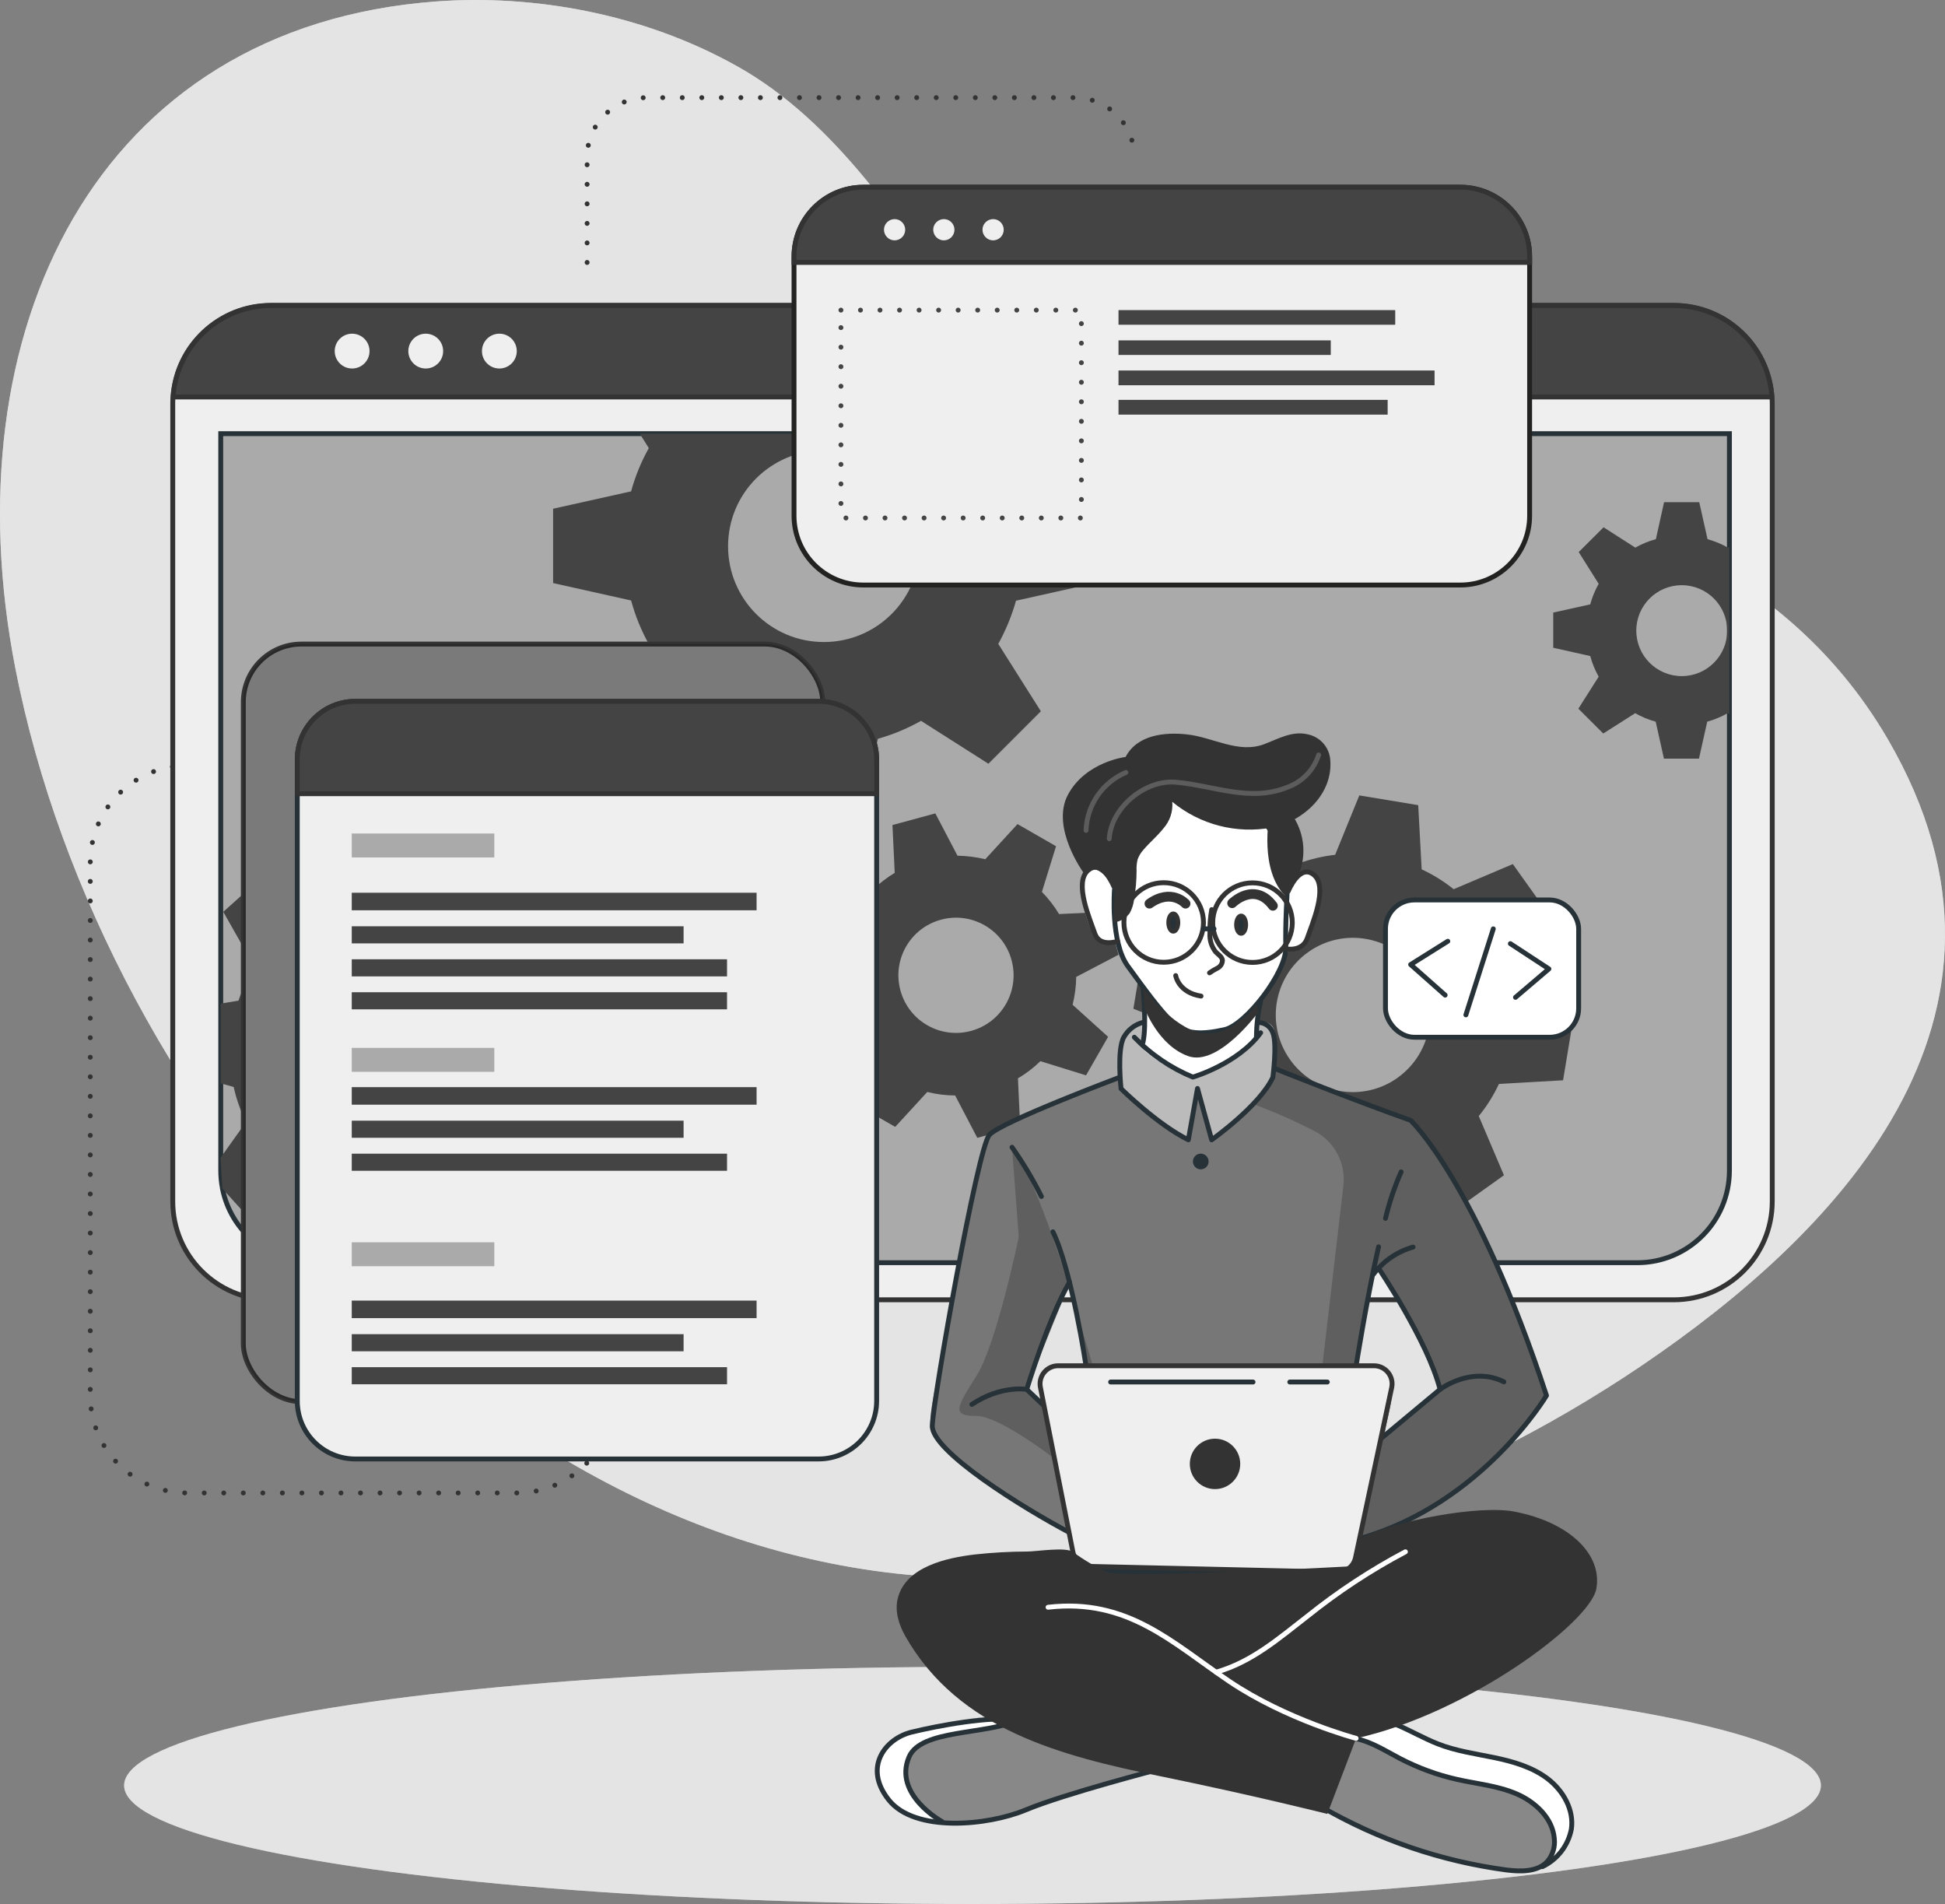 <?xml version="1.0" encoding="UTF-8"?><svg id="Layer_1" xmlns="http://www.w3.org/2000/svg" viewBox="0 0 439.08 429.77"><rect x="0" y="0" width="439.08" height="429.77" fill="#808080" stroke="none"/><defs><style>.cls-1{stroke-width:1.1px;}.cls-1,.cls-2,.cls-3,.cls-4,.cls-5,.cls-6,.cls-7,.cls-8,.cls-9{stroke:#333;}.cls-1,.cls-3,.cls-10,.cls-4,.cls-11,.cls-12,.cls-13,.cls-5,.cls-14,.cls-7,.cls-15,.cls-9{stroke-linecap:round;stroke-linejoin:round;}.cls-1,.cls-3,.cls-10,.cls-4,.cls-12,.cls-5,.cls-14,.cls-7,.cls-15,.cls-16{fill:none;}.cls-17,.cls-11,.cls-18{fill:#fff;}.cls-2,.cls-19,.cls-6,.cls-8,.cls-16{stroke-miterlimit:10;}.cls-2,.cls-20{fill:#263238;}.cls-19{stroke:#222221;}.cls-19,.cls-10,.cls-4,.cls-11,.cls-12,.cls-13,.cls-14,.cls-6,.cls-7,.cls-15,.cls-8,.cls-16,.cls-9{stroke-width:1.1px;}.cls-19,.cls-13,.cls-21,.cls-9{fill:#efefef;}.cls-3{stroke-width:1.1px;}.cls-10,.cls-11,.cls-13,.cls-16{stroke:#263238;}.cls-22,.cls-18{opacity:.5;}.cls-22,.cls-18,.cls-12,.cls-23,.cls-24,.cls-25{isolation:isolate;}.cls-22,.cls-24,.cls-26{fill:#e5e5e5;}.cls-27{fill:#777;}.cls-12,.cls-14{stroke:#fff;}.cls-12,.cls-23{opacity:.2;}.cls-28{fill:#333;}.cls-29,.cls-6{fill:#444;}.cls-5{stroke-width:2.21px;}.cls-24{opacity:.7;}.cls-30,.cls-25{fill:#aaa;}.cls-7,.cls-15{stroke-dasharray:0 4.41;}.cls-15{stroke:#444;}.cls-8{fill:#999;}.cls-31{fill:#888;}</style></defs><g id="freepik--background-simple--inject-75"><path class="cls-26" d="M426.09,166.72c-48.74-83.48-180.95-53.75-207.95-94.35-13.83-20.76-29.3-44.89-51.74-57.42C145.01,2.95,120.21-1.26,98.59,.32,21.38,5.97-11.35,75.05,3.48,150.91c19.8,101.19,109.5,204.56,216.06,205.28,55.74,.42,109-19.58,150.7-47.71l.93-.63c41.7-28.39,92.14-77.4,54.92-141.13Z"/><path class="cls-24" d="M426.09,166.72c-48.74-83.48-180.95-53.75-207.95-94.35-13.83-20.76-29.3-44.89-51.74-57.42C145.01,2.95,120.21-1.26,98.59,.32,21.38,5.97-11.35,75.05,3.48,150.91c19.8,101.19,109.5,204.56,216.06,205.28,55.74,.42,109-19.58,150.7-47.71l.93-.63c41.7-28.39,92.14-77.4,54.92-141.13Z"/></g><g id="freepik--Lines--inject-75"><path class="cls-7" d="M47.73,172.79h-5.42c-12.11,0-21.93,9.82-21.93,21.93v120.34c0,12.11,9.82,21.93,21.93,21.93H116.67c12.11,0,21.93-9.82,21.93-21.93h0"/><path class="cls-7" d="M132.54,59.24v-23.77c0-7.41,5.99-13.41,13.4-13.43h96.7c7.42,0,13.43,6.01,13.43,13.43h0"/></g><g id="freepik--Shadow--inject-75"><ellipse class="cls-26" cx="219.54" cy="403.01" rx="191.52" ry="26.76"/><ellipse class="cls-22" cx="219.54" cy="403.01" rx="191.52" ry="26.76"/></g><g id="freepik--Window--inject-75"><path class="cls-9" d="M400.08,91.13v180.06c0,12.26-9.93,22.19-22.19,22.2H61.19c-12.26,0-22.19-9.94-22.19-22.2V91.13c0-.53,0-1,.07-1.56,.81-11.62,10.47-20.64,22.12-20.64H377.89c11.66,0,21.33,9.04,22.12,20.68,.05,.48,.07,1,.07,1.52Z"/><path class="cls-20" d="M49.8,97.89H390.41v166.33c0,11.49-9.31,20.8-20.8,20.8H70.61c-11.49,0-20.8-9.31-20.8-20.8V97.89h-.01Z"/><path class="cls-25" d="M390.42,97.89v166.33c.06,11.42-9.15,20.73-20.57,20.8H70.37c-11.42-.07-20.63-9.38-20.57-20.8V97.89H390.42Z"/><path class="cls-6" d="M400.01,89.61H39.07c.81-11.62,10.47-20.64,22.12-20.64H377.89c11.65,0,21.31,9.02,22.12,20.64Z"/><path class="cls-21" d="M83.42,79.25c0,2.17-1.76,3.93-3.93,3.93s-3.93-1.76-3.93-3.93,1.76-3.93,3.93-3.93,3.93,1.76,3.93,3.93h0Z"/><path class="cls-21" d="M100.04,79.25c0,2.17-1.76,3.93-3.93,3.93s-3.93-1.76-3.93-3.93,1.76-3.93,3.93-3.93,3.93,1.76,3.93,3.93h0Z"/><circle class="cls-21" cx="112.73" cy="79.25" r="3.93"/><path class="cls-16" d="M390.41,97.89v166.33c0,11.49-9.31,20.8-20.8,20.8H70.61c-9.93,0-18.47-7.02-20.4-16.76v-.06c-.25-1.32-.38-2.66-.38-4V97.89H390.41Z"/><path class="cls-29" d="M390.09,123.61c-1.46-.82-3.01-1.46-4.62-1.91l-1.87-8.35h-7.94l-1.85,8.35c-1.62,.44-3.18,1.08-4.64,1.91l-7.17-4.59-5.61,5.59,4.51,7.17c-.83,1.46-1.47,3.02-1.91,4.64l-8.35,1.85v7.94l8.35,1.87c.44,1.63,1.08,3.19,1.91,4.66l-4.59,7.22,5.62,5.61,7.21-4.59c1.46,.83,3.01,1.47,4.63,1.92l1.86,8.34h7.91l1.86-8.34c1.61-.45,3.16-1.1,4.62-1.92l.37,.24v-37.81l-.3,.2Zm-10.44,29c-5.67,0-10.26-4.59-10.26-10.26s4.59-10.26,10.26-10.26c5.67,0,10.26,4.59,10.26,10.26h0c0,5.67-4.59,10.26-10.25,10.26h-.01Z"/><path class="cls-29" d="M246.99,131.66v-16.74l-17.6-3.91c-.95-3.4-2.29-6.68-4-9.77l2.13-3.35h-83.1l2.05,3.26c-1.73,3.08-3.07,6.35-4,9.76l-17.61,3.92v16.78l17.61,3.93c.93,3.43,2.27,6.74,4,9.84l-9.67,15.21,11.85,11.84,15.2-9.68c3.08,1.73,6.36,3.09,9.77,4.05l3.92,17.55h16.7l3.94-17.59c3.4-.96,6.66-2.32,9.74-4.05l15.21,9.68,11.84-11.84-9.61-15.21c1.7-3.09,3.05-6.36,4-9.75l17.63-3.93Zm-61,13.26c-11.95,0-21.63-9.68-21.63-21.63s9.68-21.63,21.63-21.63,21.63,9.68,21.63,21.63c0,11.94-9.67,21.62-21.61,21.63h-.02Z"/><path class="cls-29" d="M135.92,246.61l.71-13.29-13.77-3.88c-.64-2.73-1.59-5.38-2.82-7.9l8.32-11.68-8.92-9.89-12.46,7c-2.38-1.5-4.93-2.72-7.59-3.63l-2.38-14.12-13.28-.61-3.84,13.81c-2.74,.61-5.39,1.55-7.9,2.8l-11.67-8.31-9.91,8.91,7.06,12.47c-1.51,2.37-2.74,4.92-3.64,7.58l-4,.66v18l2.92,.82c.61,2.74,1.54,5.4,2.79,7.91l-5.74,8.05,.38,6.89v.06l5.93,6.57,12.48-7.05c2.38,1.53,4.93,2.76,7.61,3.67l2.34,13.56h0l.11,.57,13.28,.7,.35-1.27h0l3.49-12.53c2.75-.62,5.41-1.56,7.94-2.8l11.65,8.3,9.9-8.9-7-12.48c1.5-2.37,2.71-4.91,3.59-7.57l14.07-2.42Zm-35.27-20.75c-6.35-7.06-17.23-7.64-24.29-1.29-7.06,6.35-7.64,17.23-1.29,24.29,6.35,7.06,17.23,7.64,24.29,1.29h.01c7.03-6.36,7.6-17.2,1.28-24.25v-.04Z"/><path class="cls-29" d="M242.14,226.8c.51-2.06,.79-4.17,.81-6.29l9.55-5-2.64-9.69-10.78,.5c-1.09-1.81-2.39-3.49-3.87-5l3.19-10.31-8.7-5-7.28,7.94c-2.05-.5-4.16-.76-6.27-.8l-5-9.55-9.68,2.63,.51,10.79c-1.81,1.09-3.49,2.39-5,3.87l-10.32-3.19-5,8.69,8,7.27c-.52,2.05-.78,4.16-.79,6.27l-9.57,5,2.64,9.68,10.8-.51c1.07,1.82,2.36,3.5,3.85,5l-3.21,10.26,8.71,5,7.24-7.88c2.06,.52,4.17,.78,6.29,.79l5,9.56,9.68-2.63-.43-9.22-.07-1.58c1.84-1.08,3.54-2.38,5.06-3.87l10.31,3.2,4.26-7.44,.72-1.26-8.01-7.23Zm-22.87,5.88c-6.92,1.91-14.08-2.15-15.99-9.08-1.91-6.92,2.15-14.08,9.08-15.99,6.92-1.91,14.08,2.15,15.99,9.08,0,.03,.02,.06,.02,.09,1.85,6.9-2.21,14-9.1,15.9h0Z"/><path class="cls-29" d="M352.86,243.84l2.2-13.3-13.46-5.41c-.31-2.83-.95-5.62-1.93-8.3l9.69-10.79-7.84-11-13.36,5.67c-2.22-1.78-4.64-3.28-7.22-4.48l-.78-14.49-13.3-2.2-5.45,13.4c-2.82,.33-5.6,.99-8.27,1.95l-10.82-9.69-10.95,7.84,5.68,13.35c-1.56,1.95-2.92,4.06-4.05,6.29-.15,.31-.31,.62-.45,.93l-14.48,.8-2.21,13.28,2.18,.88,11.28,4.55c.31,2.82,.96,5.59,1.93,8.26l-9.71,10.86,7.85,11,13.35-5.7c2.21,1.79,4.63,3.31,7.21,4.52l.75,14.42,13.29,2.2,5.44-13.3c2.83-.31,5.61-.96,8.28-1.94l10.8,9.69,11-7.85-5.68-13.36c1.81-2.22,3.34-4.66,4.55-7.25l14.48-.83Zm-37.3-.6c-7.81,5.61-18.69,3.82-24.29-4-5.61-7.81-3.82-18.69,4-24.29,7.81-5.61,18.69-3.82,24.29,4,0,0,0,0,0,0,5.6,7.82,3.8,18.69-4.02,24.29h.02Z"/></g><g id="freepik--Graphics--inject-75"><rect class="cls-8" x="54.93" y="145.38" width="130.8" height="171.01" rx="13.11" ry="13.11"/><rect class="cls-23" x="54.93" y="145.38" width="130.8" height="171.01" rx="13.11" ry="13.11"/><path class="cls-13" d="M197.9,171.41v144.79c0,7.24-5.86,13.11-13.1,13.12H80.21c-7.24,0-13.11-5.88-13.1-13.12h0V171.41c0-7.24,5.86-13.1,13.1-13.11h104.58c7.24,0,13.11,5.87,13.11,13.11h0Z"/><path class="cls-6" d="M197.9,171.41v7.75H67.11v-7.75c0-7.24,5.86-13.1,13.1-13.11h104.58c7.24,0,13.11,5.87,13.11,13.11h0Z"/><rect class="cls-30" x="79.41" y="188.14" width="32.18" height="5.4"/><rect class="cls-30" x="79.41" y="236.53" width="32.18" height="5.4"/><rect class="cls-30" x="79.41" y="280.41" width="32.18" height="5.4"/><rect class="cls-29" x="79.41" y="201.51" width="91.39" height="3.96"/><rect class="cls-29" x="79.41" y="209.08" width="74.91" height="3.86"/><rect class="cls-29" x="79.41" y="216.53" width="84.72" height="3.86"/><rect class="cls-29" x="79.41" y="223.97" width="84.72" height="3.86"/><rect class="cls-29" x="79.41" y="245.39" width="91.39" height="3.96"/><rect class="cls-29" x="79.41" y="252.96" width="74.91" height="3.86"/><rect class="cls-29" x="79.41" y="260.41" width="84.72" height="3.86"/><rect class="cls-29" x="79.41" y="293.57" width="91.39" height="3.96"/><rect class="cls-29" x="79.41" y="301.15" width="74.91" height="3.86"/><rect class="cls-29" x="79.41" y="308.6" width="84.72" height="3.86"/><path class="cls-19" d="M345.31,57.9v58.52c0,8.63-7,15.63-15.63,15.63H194.89c-8.63,0-15.63-6.99-15.64-15.62h0V57.9c0-8.64,7-15.63,15.64-15.64h134.78c8.64,0,15.64,7,15.64,15.64Z"/><path class="cls-6" d="M345.31,57.9v1.34H179.25v-1.34c0-8.64,7-15.63,15.64-15.64h134.78c8.64,0,15.64,7,15.64,15.64Z"/><path class="cls-21" d="M203.65,53.55c-.94,.94-2.46,.94-3.39,0-.94-.94-.94-2.46,0-3.39s2.46-.94,3.39,0c0,0,0,0,0,0,.93,.94,.93,2.45,0,3.39Z"/><path class="cls-21" d="M214.77,53.55c-.94,.94-2.46,.94-3.39,0-.94-.94-.94-2.46,0-3.39s2.46-.94,3.39,0c0,0,0,0,0,0,.93,.94,.93,2.45,0,3.39Z"/><path class="cls-21" d="M225.89,53.55c-.94,.94-2.46,.94-3.39,0-.94-.94-.94-2.46,0-3.39s2.46-.94,3.39,0c0,0,0,0,0,0,.93,.94,.93,2.45,0,3.39Z"/><rect class="cls-15" x="189.84" y="70" width="54.28" height="46.92"/><rect class="cls-29" x="252.5" y="70" width="62.47" height="3.3"/><rect class="cls-29" x="252.5" y="76.83" width="47.92" height="3.29"/><rect class="cls-29" x="252.5" y="83.63" width="71.35" height="3.33"/><rect class="cls-29" x="252.5" y="90.26" width="60.76" height="3.33"/><rect class="cls-11" x="312.77" y="203.14" width="43.61" height="30.99" rx="6.53" ry="6.53"/><polyline class="cls-10" points="326.84 212.46 318.45 217.72 326.24 224.62"/><polyline class="cls-10" points="342.12 225.12 349.66 218.7 340.96 213"/><line class="cls-10" x1="330.92" y1="229.08" x2="337.11" y2="209.66"/></g><g id="freepik--Character--inject-75"><path class="cls-31" d="M266.4,398.08s-29,8.31-33.05,9.75c-3.68,1.3-13.66,4.8-21.15,3.71-.72-.1-1.44-.26-2.14-.46-7.59-2.26-11-4.37-12-9.14s2.78-8.29,6.42-10.54,23.38-4.6,23.38-4.6l4.77,1.4h0l33.77,9.88Z"/><path class="cls-17" d="M212.2,411.54c-.72-.1-1.44-.26-2.14-.46-7.59-2.26-11-4.37-12-9.14s2.78-8.29,6.42-10.54,23.38-4.6,23.38-4.6l4.77,1.4c-4.32,2-20.4,3.09-23.91,5.11s-5.2,5.82-3.13,11c1.11,2.7,4.07,5.35,6.61,7.23Z"/><path class="cls-10" d="M262.04,399.26s-21.78,5.64-30.42,9.25-25.11,5.19-31-2.25-.68-13.86,5.19-15.29,17.74-3.68,24.22-2.77"/><path class="cls-10" d="M212.63,411.15s-11.08-6.08-7.4-14.6c2.72-6.28,17.5-4.92,24.82-8.35"/><path class="cls-31" d="M354.73,412.89c-.3,3-1.35,5.81-4.35,7.58-2,1.18-4.84,1.88-8.91,1.84-10.17-.13-29.29-7.4-29.29-7.4l-17.9-9.9,9.31-14.73,2.55-4,6.58,1.48s5.45,3.09,10.93,5.55,18.79,3,23.48,6.77,8.11,7.87,7.6,12.81Z"/><path class="cls-17" d="M354.73,412.89c-.3,3-1.35,5.81-4.35,7.58,.86-2.95,.69-6.11-.5-8.94-2-4.49-8.51-8.45-17.07-9.11s-15.11-4.66-18.54-6.45c-2.68-1.39-8.33-4.43-10.68-5.69l2.55-4,6.58,1.48s5.45,3.09,10.93,5.55,18.79,3,23.48,6.77,8.11,7.87,7.6,12.81Z"/><path class="cls-10" d="M298.25,407.79c12.88,7.49,27.13,12.35,41.9,14.31,3.26,.39,7.05,.45,9.23-2,1.17-1.43,1.71-3.27,1.5-5.11-.39-4.6-4.26-8.24-8.5-10.07s-8.91-2.25-13.42-3.26c-4.49-1.01-8.82-2.6-12.9-4.72-3.24-1.69-6.37-3.74-9.94-4.5s-7.82,.16-9.73,3.28"/><path class="cls-10" d="M348.18,421.35c3.4-1.63,5.83-4.76,6.55-8.46,.65-4.33-1.82-8.69-5.29-11.35s-7.82-3.92-12.11-4.81-8.68-1.49-12.79-3.12c-6.27-2.46-12.46-7.3-19-5.57"/><path class="cls-27" d="M318.45,252.87l-30.29-11.52-.38-.15s.11-.8,.2-2c.19-2.42,.29-6.36-.85-7.69-1.69-2-6.47-.32-11.14-2.46s-13.3,1.69-13.3,1.69c0,0-6.24-1.15-9,3.35-1.4,3.63-.92,9-.92,9l-.57,.2c-3.61,1.35-23.25,8.74-27.4,11.71-4.59,3.25-9.67,36.62-11.3,46.42s-4.53,18.63-3.06,22,22.57,19.62,34.71,23.81,55.19,3,55.19,3c0,0,.7-.19,1.95-.59,7.28-2.34,33.11-12,46.82-34.68,.02,.04-13.26-43.49-30.66-62.09Zm-81.84,56.13c-2.23,1.58-1,7.7-1,7.7l-3.79-3.34,9.52-23.41,4.06,18s-6.56-.52-8.79,1.05Zm76.16,14.87c-1.05,.54,3-10.71,1.08-13.26s-7.71-2.31-7.71-2.31l.49-3.07,3.43-17.6,1.14-1.35s11.78,20.19,13.89,27.31c0,.02-12.84,10.28-12.32,10.28Z"/><path class="cls-17" d="M261.26,179.86l-15.64,16.6s-2.15,1.91-1.3,6.72,2.85,9,4.36,9.28c1.2,.21,2.41,.32,3.62,.32,0,0,3.35,7.26,5.73,10.11,0,0,.82,11.21,.38,14.32,0,0,5.62,4.91,10.91,5.53s13.46-7.48,13.46-7.48l2-9.92s4.8-7.28,5.12-9.22,2.52-1.44,3.6-2.4,3.57-5.23,4-9.27,.44-8.68-4.25-7.32c-4.07-1.09-1.52-9.69-1.52-9.69l-7.15-6.3-23.32-1.28Z"/><path class="cls-18" d="M288.16,241.35c-.24,.62-.51,1.22-.81,1.81-2.58,4.86-13.82,14.13-13.82,14.13l-3.4-10.45-1.86,10.45c-3.75-1.64-15.19-11.55-15.19-11.55,0,0-.39-.93-.86-2.38l.57-.2s-.48-5.41,.92-9c2.74-4.5,9-3.35,9-3.35,0,0,8.63-3.83,13.3-1.69s9.45,.48,11.14,2.46,.65,9.66,.65,9.66l.36,.11Z"/><path class="cls-23" d="M318.45,252.87l-30.29-11.52-.38-.15s.11-.8,.2-2l-.63,3.93-4.48,6.08c4.79,1.76,9.46,3.82,14,6.16,4.44,2.38,6.98,7.23,6.4,12.24l-5.58,47.75-2.29,27.11,6.91,7.17c7.28-2.34,33.11-12,46.82-34.68,0,.04-13.28-43.49-30.68-62.09Zm-5.68,71c-1.05,.54,3-10.71,1.08-13.26s-7.71-2.31-7.71-2.31l.49-3.07,3.43-17.6,1.14-1.35s11.78,20.19,13.89,27.31c0,.02-12.84,10.28-12.32,10.28Z"/><path class="cls-23" d="M247.41,310.61l-4.71-15.74s-8.45-28.81-14.24-35.91l1.52,20.26s-5,24.2-9.57,31.39-5.59,9,0,9,19.2,10.84,19.2,10.84l-1.05-9,8.85-10.84Zm-11.87,6.09l-3.79-3.34,9.52-23.41,4.06,18s-6.52-.49-8.75,1.08-1.04,7.67-1.04,7.67Z"/><path class="cls-10" d="M258.03,222.89s.86,8.49,0,12.37"/><path class="cls-10" d="M283.65,234.12c0-2.73,.32-5.45,.94-8.11"/><path class="cls-10" d="M285.92,186.19s5.14,6.45,4.87,11.33-.65,10.66-.52,16.32-9.09,17.52-13.83,18.57-8.82,1.32-11.85-1.71-6.06-7.24-10-12.64-3-17.25-3-17.25"/><path class="cls-4" d="M273.54,205.32c-.31,1.77-.45,3.57-.4,5.37-.1,1.52,.37,3.02,1.32,4.2,.57,.58,1.39,1.05,1.5,1.85,0,.73-.41,1.41-1.06,1.75-.64,.32-1.26,.69-1.85,1.1"/><path class="cls-4" d="M265.41,220.21s.59,3.83,5.72,4.63"/><path class="cls-2" d="M265.94,208.24c0,1.11-.48,2-1.07,2s-1.07-.89-1.07-2,.48-2,1.07-2,1.07,.9,1.07,2Z"/><path class="cls-2" d="M281.25,208.72c0,1.11-.48,2-1.07,2s-1.07-.9-1.07-2,.48-2,1.07-2,1.07,.89,1.07,2Z"/><path class="cls-5" d="M278.16,203.87s5-5,9.19,.58"/><path class="cls-5" d="M267.63,203.97s-3.16-3.54-8.14,0"/><path class="cls-28" d="M258.41,227.61s3.05,8.4,9.86,10.79,15.85-10,15.85-10l-.47-1.61s-5.93,7.7-12.52,6.39-13.1-10.25-13.1-10.25l.38,4.68Z"/><path class="cls-4" d="M252.3,212.46s-4.06,1.43-5.14-1.73-4.78-11.49-1.54-14.27,5.84,3.67,5.84,3.67"/><path class="cls-4" d="M290.26,214.18s3.77,.76,4.85-2.4,4.78-11.49,1.54-14.27-5.84,3.67-5.84,3.67"/><path class="cls-28" d="M251.46,208.24c1.41-.22,2.68-.97,3.56-2.1,.54-.99,.88-2.07,1-3.19,.37-2.13,.56-4.28,.56-6.44-.04-.84,.03-1.69,.23-2.51,.3-.83,.76-1.58,1.36-2.23,1.41-1.66,3.12-3.06,4.47-4.78,1.46-1.64,2.19-3.81,2-6,6.26,5.16,14.49,7.29,22.47,5.81,7.15-1.4,14-7.67,13.17-15.55-.32-2.71-2.33-4.91-5-5.48-3.53-.88-6.7,1-9.9,2.21-5.83,2.2-11.54-1.58-17.43-2.21-5-.55-11.23,.08-13.85,5.09,0,0-9,1.06-13,8.5s3.57,17.73,3.57,17.73c0,0,3-3.68,6.93,3.76l-.14,7.39Z"/><path class="cls-28" d="M286.54,184.29s-2.34,12.2,3.77,18.11c0,0,1.34-3.67,2.69-4.57,1.98-4.4,1.57-9.51-1.07-13.54-4.52-7.1-5.39,0-5.39,0Z"/><path class="cls-12" d="M297.68,170.41c-1.09,3.37-3.67,6.06-7,7.27-8.48,3.46-16.71-.37-25.21-1.12-6.93-.62-14.58,5.64-15.07,12.76"/><path class="cls-12" d="M245.17,187.44c.21-5.74,3.72-10.83,9-13.08"/><path class="cls-10" d="M256.07,234.12c3.73,3.89,8.23,6.95,13.21,9,0,0,10.15-2.95,15.31-10"/><circle class="cls-1" cx="262.7" cy="208.22" r="8.98"/><circle class="cls-3" cx="282.75" cy="208.26" r="8.98"/><path class="cls-10" d="M258.03,230.77c-1.84,.48-3.4,1.69-4.33,3.35-1.59,2.8-.63,11.61-.63,11.61,0,0,8.21,8.12,15.2,11.55l2.06-11.59,3.2,11.59s10.82-7.65,13.82-14.12c0,0,1-7.55,0-10-.47-1.39-1.76-2.34-3.23-2.37"/><path class="cls-10" d="M245.17,308.31s-3.21-21.5-7.48-30.27"/><path class="cls-10" d="M228.46,258.96c2.49,3.53,4.71,7.25,6.64,11.11"/><path class="cls-10" d="M312.77,275.01c.86-3.59,2.04-7.11,3.53-10.49"/><path class="cls-10" d="M306.14,308.31s2.31-14.74,5.07-26.88"/><path class="cls-10" d="M310.06,287.61c2.23-2.96,5.37-5.11,8.94-6.12"/><path class="cls-10" d="M287.79,241.2s18.63,7.45,30.66,11.68c0,0,14.8,13.91,30.67,62.12,0,0-14.54,24.46-42.2,32.3"/><path class="cls-10" d="M311.72,324.74l13.37-11.13s7.07-5.37,14.42-1.7"/><path class="cls-10" d="M311.21,286.28s11.05,16.33,13.88,27.33"/><path class="cls-10" d="M235.69,317.32l-3.91-3.71s-5.8-1-12.38,3.39"/><path class="cls-10" d="M231.78,313.61s4.86-16,9.65-24.19"/><path class="cls-10" d="M252.79,243.16s-26.81,10.06-29.44,13-12.62,59.19-12.89,65.63c-.23,5.76,20.65,18.69,31,24.14"/><path class="cls-20" d="M272.84,262.17c0,.98-.79,1.77-1.77,1.77s-1.77-.79-1.77-1.77,.79-1.77,1.77-1.77h0c.97,0,1.76,.78,1.77,1.75,0,0,0,.01,0,.02Z"/><path class="cls-20" d="M303.86,356.39h-61c-.79,0-1.43-.64-1.43-1.43h0c0-.79,.64-1.43,1.43-1.43h61c.79,0,1.43,.64,1.43,1.43h0c0,.79-.64,1.43-1.43,1.43Z"/><path class="cls-9" d="M306,351.61l8.17-38.4c.47-2.2-.94-4.37-3.14-4.84-.28-.06-.57-.09-.86-.09h-71.3c-2.25,0-4.08,1.83-4.08,4.08,0,.27,.03,.54,.08,.8l7.33,37.12c.37,1.88,2,3.25,3.91,3.29l55.79,1.28c1.97,.04,3.69-1.32,4.1-3.24Z"/><path class="cls-28" d="M279.98,330.44c0,3.14-2.56,5.69-5.7,5.68-3.14,0-5.69-2.56-5.68-5.7,0-3.14,2.55-5.68,5.69-5.68s5.69,2.55,5.69,5.69h0Z"/><line class="cls-10" x1="291.17" y1="311.95" x2="299.64" y2="311.95"/><line class="cls-10" x1="250.72" y1="311.95" x2="282.87" y2="311.95"/><path class="cls-28" d="M306.14,392.38l-6.5,17.06s-16.58-4.18-37.81-8.53c-22.21-4.55-45.4-10.44-57.43-31.55-1.46-2.57-2.44-5.61-1.75-8.49,1.73-7.29,11.22-9.27,17.47-10,3.93-.43,7.88-.65,11.83-.66,2,0,8.65-1.09,10.26,.1,2.42,1.76,5,3.3,7.71,4.57,3.55,1.51,55.37-1.35,55.37-1.35,.9-1.97,1.45-4.07,1.63-6.23,8.15-4.14,27-7.64,35-6.09,12.53,2.43,19.84,9.74,18.45,17.4s-29.07,28.2-54.23,33.77Z"/><path class="cls-14" d="M306.14,392.38s-15.77-4.18-28.65-12.88-22.94-18.8-40.89-16.71"/><path class="cls-14" d="M274.54,377.45c8.14-2.34,14.11-7.61,20.64-12.66,6.89-5.53,14.28-10.39,22.09-14.52"/><line class="cls-10" x1="271.67" y1="209.66" x2="274.06" y2="209.66"/></g></svg>